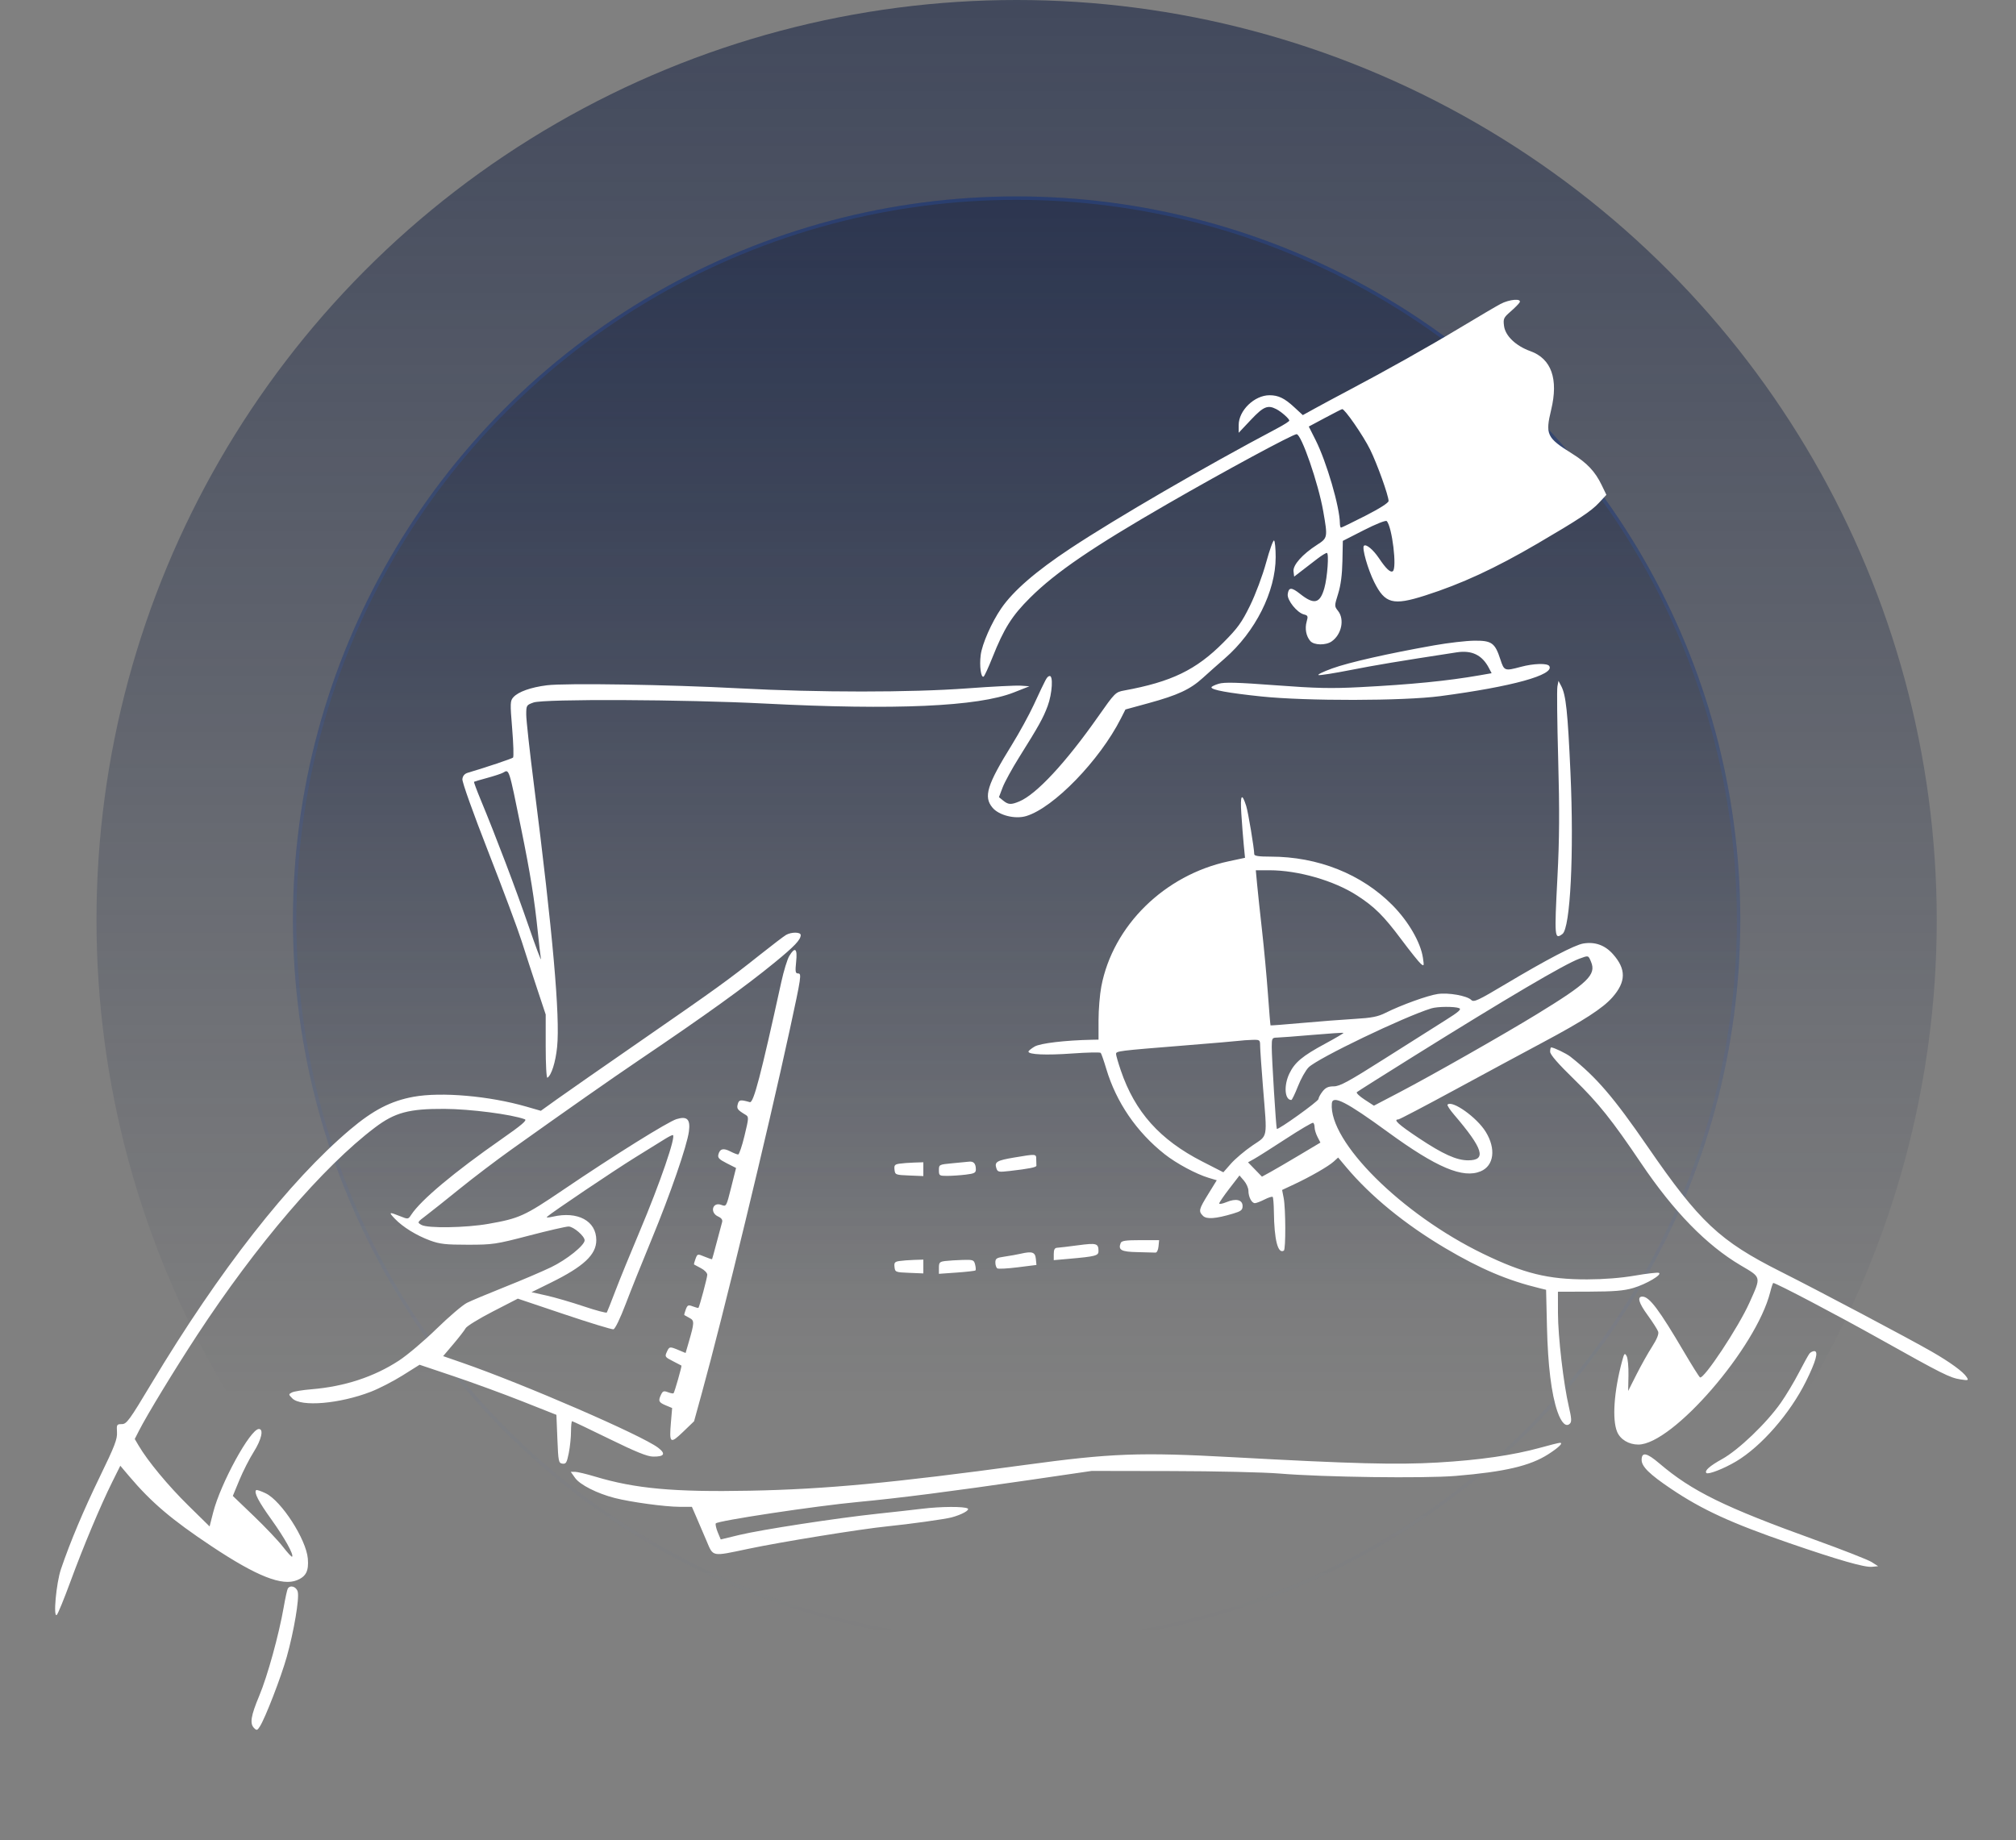 <svg width="585" height="534" viewBox="0 0 585 534" fill="none" xmlns="http://www.w3.org/2000/svg">
<rect x="0" y="0" width="585" height="534" fill="#808080" stroke="none"/>
<circle cx="295" cy="267" r="267" fill="url(#paint0_linear_3195_64710)"/>
<circle cx="295" cy="267" r="210" fill="url(#paint1_linear_3195_64710)"/>
<circle cx="295" cy="267" r="209.5" stroke="url(#paint2_linear_3195_64710)" stroke-opacity="0.2"/>
<path fill-rule="evenodd" clip-rule="evenodd" d="M435.405 88.218C434.167 88.877 428.833 92.015 423.551 95.192C414.199 100.815 402.246 107.522 390.79 113.573C387.683 115.214 383.545 117.436 381.595 118.512L378.049 120.468L375.518 118.135C372.717 115.553 370.952 114.704 368.385 114.704C364.016 114.704 359.44 119.123 359.44 123.342V125.597L362.976 121.845C366.627 117.971 367.865 117.448 370.351 118.729C371.825 119.489 374.126 121.523 374.126 122.068C374.126 122.281 372.538 123.296 370.596 124.323C349.748 135.351 323.946 150.336 310.58 159.177C300.597 165.78 294.04 171.462 290.555 176.528C287.738 180.624 284.975 186.903 284.573 190.124C284.176 193.296 284.662 196.826 285.429 196.352C285.681 196.197 286.823 193.716 287.968 190.839C291.348 182.346 293.651 178.695 298.943 173.439C306.387 166.048 317.047 158.778 338.996 146.125C355.48 136.622 375.14 126.003 376.25 126.003C377.631 126.003 382.56 140.282 383.978 148.391C385.305 155.977 385.277 156.125 382.176 158.118C377.927 160.848 375.133 163.997 375.353 165.809L375.538 167.339L377.798 165.598C379.041 164.641 381.048 163.095 382.26 162.162C383.471 161.229 384.715 160.467 385.025 160.467C385.682 160.467 385.181 167.565 384.306 170.662C383.027 175.187 381.329 175.587 377.23 172.329C374.754 170.361 373.917 170.392 373.671 172.46C373.464 174.188 376.376 177.816 378.372 178.317C379.523 178.605 379.612 178.838 379.169 180.382C378.589 182.408 379.002 184.629 380.221 186.032C381.302 187.276 384.723 187.335 386.431 186.139C389.298 184.13 390.212 179.76 388.279 177.301C387.189 175.916 387.19 175.871 388.302 172.297C389.063 169.852 389.462 166.803 389.542 162.829L389.66 156.97L395.778 153.849C399.234 152.088 402.11 150.942 402.387 151.219C403.959 152.795 405.433 164.988 404.147 165.783C403.438 166.221 402.188 165.042 400.167 162.029C398.465 159.492 396.394 157.78 395.776 158.399C395.151 159.023 396.919 165.232 398.782 168.956C401.898 175.186 404.226 175.798 413.518 172.83C424.126 169.441 433.788 164.974 446.146 157.747C458.121 150.743 461.706 148.37 463.946 145.963L466.139 143.607L464.775 140.777C462.873 136.835 460.541 134.361 456.14 131.614C448.838 127.057 448.382 126.1 450.111 118.941C452.271 109.993 450.184 104.099 444.079 101.906C439.867 100.392 436.819 97.484 436.442 94.616C436.165 92.503 436.31 92.18 438.319 90.433C439.517 89.392 440.7 88.198 440.949 87.78C441.681 86.547 437.997 86.838 435.405 88.218ZM384.439 121.297L379.783 123.788L381.754 127.702C384.942 134.033 388.771 147.151 388.804 151.851C388.809 152.55 388.959 153.122 389.138 153.122C389.316 153.122 392.494 151.576 396.199 149.688C400.351 147.569 402.934 145.923 402.934 145.392C402.934 143.833 399.617 134.592 397.57 130.449C395.568 126.399 390.169 118.592 389.465 118.732C389.262 118.772 387 119.926 384.439 121.297ZM367.4 163.27C366.364 167.059 364.331 172.493 362.728 175.761C360.318 180.674 359.154 182.287 355.005 186.457C347.069 194.436 339.925 197.888 326.146 200.404C323.716 200.848 323.478 201.088 318.682 207.925C309.279 221.331 300.76 230.504 295.784 232.584C293.377 233.59 292.595 233.549 291.109 232.346L289.871 231.343L290.939 228.532C291.526 226.987 293.679 223.052 295.723 219.789C301.442 210.663 302.685 208.428 303.998 204.917C305.357 201.286 305.676 195.813 304.508 196.2C303.745 196.452 303.696 196.543 299.983 204.535C298.612 207.487 295.758 212.699 293.642 216.117C286.386 227.835 285.339 231.23 288.006 234.399C289.884 236.633 294.558 237.798 297.772 236.835C305.726 234.452 319.092 220.678 325.254 208.513L326.579 205.899L333.298 204.06C341.804 201.732 345.372 200.071 349.033 196.739C350.637 195.278 353.505 192.734 355.404 191.085C364.268 183.39 370.172 171.639 370.172 161.688C370.172 159.189 369.962 157.013 369.704 156.854C369.446 156.694 368.409 159.582 367.4 163.27ZM416.208 187.278C402.731 189.668 391.402 192.233 386.553 193.992C383.912 194.951 382.148 195.817 382.632 195.918C383.116 196.019 387.31 195.353 391.952 194.439C399.182 193.015 405.675 191.933 422.693 189.318C427.11 188.639 430.088 190.09 432.061 193.881L432.838 195.374L429.324 195.988C420.029 197.612 409.581 198.647 394.683 199.417C386.251 199.853 381.938 199.757 370.114 198.87C359.006 198.036 355.293 197.937 353.652 198.429C352.486 198.778 351.532 199.248 351.532 199.473C351.532 200.224 356.344 201.105 365.982 202.118C379.006 203.487 407.258 203.439 417.903 202.029C438.839 199.257 451.156 195.859 449.57 193.293C449.031 192.42 445.024 192.53 441.344 193.518C436.627 194.784 436.469 194.728 435.388 191.399C433.819 186.567 432.873 185.883 427.831 185.933C425.477 185.957 420.247 186.562 416.208 187.278ZM451.926 199.226C451.753 200.126 451.855 209.634 452.152 220.354C452.565 235.218 452.514 243.334 451.936 254.536C451.03 272.121 451.086 272.76 453.379 271.061C455.684 269.353 456.77 247.629 455.718 224.268C454.917 206.501 454.41 201.73 453.04 199.116L452.24 197.589L451.926 199.226ZM158.669 198.88C154.019 199.471 150.406 200.755 148.989 202.322C148.028 203.384 148.004 203.981 148.623 211.468C148.988 215.874 149.101 219.65 148.876 219.861C148.533 220.182 140.952 222.724 135.757 224.261C134.812 224.54 134.288 225.151 134.174 226.105C134.075 226.933 137.234 235.795 141.711 247.248C145.949 258.092 150.304 269.762 151.388 273.18C152.472 276.598 154.482 282.776 155.855 286.909L158.351 294.422V303.75C158.351 308.964 158.57 312.942 158.847 312.771C160.019 312.046 161.216 308.254 161.662 303.848C162.555 295.04 160.408 270.741 154.949 227.842C153.714 218.132 152.703 208.936 152.703 207.405C152.703 204.7 152.761 204.602 154.821 203.873C157.853 202.799 198.662 202.982 221.829 204.174C259.801 206.127 283.78 205.059 294.199 200.95L298.718 199.168L296.207 198.989C294.826 198.89 287.836 199.242 280.674 199.771C264.167 200.989 237.436 200.986 214.554 199.766C194.041 198.672 164.048 198.196 158.669 198.88ZM145.924 224.266C145.458 224.534 143.425 225.202 141.405 225.752C139.386 226.301 137.654 226.811 137.556 226.885C137.458 226.959 138.311 229.27 139.452 232.021C143.937 242.835 149.65 257.889 153.356 268.66C155.495 274.875 157.119 279.197 156.966 278.265C156.813 277.332 156.414 273.9 156.08 270.637C155.086 260.937 153.898 253.549 151.218 240.411C147.582 222.579 147.784 223.197 145.924 224.266ZM360.207 236.174C360.398 239.126 360.716 243.207 360.915 245.243L361.277 248.945L356.546 249.955C337.913 253.931 322.957 268.625 319.581 286.272C319.135 288.604 318.77 293.031 318.77 296.111V301.711L316.935 301.747C309.109 301.902 301.855 302.759 300.223 303.724C299.24 304.304 298.436 304.964 298.436 305.188C298.436 306.057 303.566 306.277 311.145 305.733C315.494 305.421 319.21 305.342 319.403 305.557C319.596 305.772 320.319 307.846 321.009 310.166C323.904 319.883 329.812 328.523 337.965 334.965C341.378 337.66 347.109 340.737 350.751 341.827L353.078 342.524L350.61 346.527C347.863 350.985 347.736 351.507 349.081 352.852C350.128 353.899 352.753 353.707 357.774 352.216C360.135 351.515 360.57 351.171 360.57 350.006C360.57 348.177 358.666 347.712 355.903 348.867C354.742 349.352 353.792 349.525 353.792 349.251C353.792 348.977 355.115 347.039 356.732 344.943L359.673 341.134L360.969 342.64C361.681 343.469 362.264 344.786 362.264 345.566C362.264 347.348 363.213 349.169 364.142 349.169C364.531 349.169 365.783 348.693 366.924 348.112C368.065 347.53 369.136 347.191 369.303 347.358C369.47 347.526 369.629 349.464 369.655 351.665C369.753 359.845 370.82 364.008 372.546 362.941C373.127 362.581 373.087 350.737 372.494 347.678L372.041 345.339L375.484 343.727C380.264 341.489 385.459 338.501 387.003 337.104L388.299 335.93L390.656 338.736C397.727 347.157 407.699 355.311 419.372 362.221C429.561 368.251 437.453 371.6 446.83 373.871L448.643 374.311L448.896 385.045C449.16 396.277 450.186 404.59 451.931 409.64C453.074 412.947 454.437 414.267 455.555 413.148C456.093 412.611 456.029 411.563 455.259 408.298C453.712 401.733 452.099 387.892 452.088 381.091L452.079 374.876L461.257 374.846C468.357 374.823 471.218 374.587 473.899 373.801C477.722 372.681 482.548 369.823 481.345 369.391C480.936 369.244 477.806 369.608 474.388 370.199C470.426 370.884 465.412 371.28 460.549 371.292C449.218 371.318 442.16 369.577 430.33 363.84C406.731 352.395 385.514 331.292 386.468 320.214C386.684 317.702 390.689 319.752 402.76 328.554C416.872 338.845 424.514 342.078 429.652 339.93C433.529 338.31 434.16 333.376 431.121 328.457C428.536 324.274 421.41 319.201 420.042 320.57C419.865 320.747 420.709 322.049 421.918 323.462C430.413 333.398 431.448 336.74 426.03 336.74C422.663 336.74 418.718 334.96 411.659 330.259C405.79 326.349 404.175 324.875 405.761 324.875C406.073 324.875 413.508 320.979 422.283 316.216C431.058 311.454 442.414 305.332 447.518 302.612C459.516 296.218 465.094 292.61 467.886 289.438C471.876 284.904 471.917 281.23 468.024 276.878C465.699 274.277 462.819 273.254 459.42 273.82C456.93 274.235 448.788 278.486 436.955 285.548C428.842 290.39 427.666 290.935 426.928 290.198C425.707 288.976 420.334 288.017 417.212 288.464C414.316 288.879 406.588 291.671 402.048 293.942C399.81 295.063 398.042 295.408 393.049 295.7C389.632 295.9 382.774 296.43 377.811 296.876C372.847 297.322 368.739 297.639 368.681 297.581C368.624 297.522 368.283 293.406 367.924 288.434C367.565 283.462 366.798 275.2 366.22 270.072C365.642 264.945 364.998 258.907 364.789 256.654L364.409 252.558H368.358C376.68 252.558 387.108 255.559 393.783 259.874C398.886 263.173 401.506 265.775 406.64 272.645C409.207 276.08 411.753 279.258 412.297 279.708C413.222 280.471 413.261 280.358 412.906 277.982C412.234 273.488 408.715 267.406 404.064 262.702C395.118 253.655 382.442 248.603 368.686 248.603C365.283 248.603 363.958 248.406 363.956 247.897C363.948 246.217 362.198 235.716 361.626 233.914C360.343 229.874 359.851 230.659 360.207 236.174ZM228.111 271.317C227.49 271.671 224.058 274.284 220.485 277.124C211.286 284.435 207.937 286.853 186.029 302.006C175.311 309.42 164.381 317.033 161.74 318.926L156.939 322.367L152.703 321.146C141.977 318.053 128.044 316.838 120.026 318.296C113.429 319.496 108.294 322.148 101.583 327.822C83.971 342.712 63.576 368.782 43.997 401.43C37.518 412.233 36.744 413.294 35.341 413.294C33.886 413.294 33.808 413.425 33.947 415.655C34.07 417.634 33.282 419.685 29.062 428.367C24.249 438.269 20.376 447.467 17.686 455.385C16.311 459.434 15.385 469.685 16.488 468.651C16.826 468.335 18.595 464.012 20.419 459.047C24.197 448.765 29.153 436.951 32.575 430.07L34.91 425.375L37.447 428.375C43.918 436.023 49.811 441.034 61.412 448.748C74.517 457.465 81.894 460.384 86.235 458.569C88.828 457.486 89.621 455.889 89.326 452.337C88.863 446.756 81.681 435.603 77.125 433.388C75.745 432.718 74.489 432.296 74.334 432.452C73.647 433.139 74.99 435.726 78.758 440.978C82.589 446.318 85.317 451.221 84.764 451.774C84.627 451.912 83.426 450.612 82.094 448.887C80.764 447.161 76.949 443.136 73.617 439.943L67.558 434.136L69.471 429.513C70.523 426.97 72.394 423.297 73.628 421.351C75.876 417.806 76.573 414.707 75.122 414.707C72.636 414.707 63.992 430.505 61.839 438.986L60.823 442.988L54.628 436.899C48.806 431.175 42.911 424.07 40.267 419.587L39.103 417.612L40.347 415.172C42.709 410.541 50.677 397.444 57.127 387.588C74.346 361.28 93.773 338.586 108.799 327.227C114.586 322.853 118.665 321.757 128.979 321.809C136.452 321.846 148.406 323.391 152.284 324.82C153.038 325.098 151.399 326.496 145.506 330.606C131.798 340.165 122.124 348.269 119.334 352.532C118.45 353.882 118.428 353.885 116.074 352.943C112.847 351.651 112.697 351.729 114.597 353.712C116.892 356.108 120.846 358.549 124.788 360.002C127.612 361.042 129.317 361.234 135.757 361.233C143.016 361.232 143.869 361.105 153.501 358.59C159.067 357.138 164.234 355.949 164.983 355.949C166.407 355.949 169.648 358.734 169.648 359.957C169.648 361.404 164.438 365.583 159.919 367.76C157.348 368.998 151.308 371.576 146.497 373.489C141.685 375.402 136.728 377.481 135.482 378.109C134.235 378.736 130.277 382.117 126.685 385.62C123.095 389.123 118.19 393.273 115.789 394.842C108.492 399.606 99.96 402.399 90.286 403.191C87.801 403.394 85.291 403.806 84.71 404.106C83.69 404.632 83.694 404.693 84.839 405.838C87.356 408.355 98.515 407.409 107.588 403.91C109.973 402.99 114.136 400.848 116.838 399.151L121.752 396.066L131.72 399.42C137.202 401.265 146.136 404.536 151.573 406.688L161.458 410.602L161.74 417.598C162.006 424.171 162.094 424.604 163.21 424.763C164.238 424.91 164.484 424.5 165.046 421.703C165.402 419.927 165.694 417.117 165.694 415.46C165.694 413.803 165.839 412.447 166.015 412.447C166.191 412.447 171.037 414.751 176.782 417.568C184.488 421.345 187.824 422.697 189.499 422.72C192.801 422.765 193.284 421.907 190.956 420.132C186.232 416.528 151.902 401.643 134.009 395.44L128.589 393.562L131.565 390.053C133.202 388.123 134.802 386.056 135.121 385.461C135.439 384.865 138.977 382.691 142.98 380.63L150.26 376.882L163.723 381.41C171.127 383.901 177.556 385.865 178.008 385.774C178.486 385.679 179.957 382.648 181.515 378.548C182.992 374.664 186.401 366.161 189.092 359.653C194.493 346.588 199.358 332.514 199.909 328.362C200.378 324.823 199.399 323.846 196.32 324.778C193.835 325.53 178.125 335.335 163.374 345.339C152.2 352.918 150.689 353.603 141.688 355.182C135.135 356.331 124.093 356.506 122.309 355.488C121.011 354.748 121.017 354.736 123.722 352.689C125.215 351.559 129.614 348.059 133.497 344.911C137.381 341.764 144.117 336.652 148.466 333.552C164.316 322.254 177.455 313.051 185.464 307.638C204.935 294.477 216.218 286.354 224.84 279.291C230.594 274.578 232.347 272.724 232.347 271.359C232.347 270.463 229.654 270.436 228.111 271.317ZM229.038 277.421C228.47 278.356 227.434 281.724 226.736 284.907C220.72 312.318 218.665 320.163 217.581 319.854C214.847 319.076 214.424 319.148 214.078 320.446C213.729 321.754 213.983 322.1 216.332 323.518C217.319 324.114 217.308 324.355 216.046 329.592C215.323 332.591 214.488 335.045 214.191 335.045C213.894 335.045 212.878 334.645 211.933 334.157C209.916 333.113 208.899 333.364 208.468 335.012C208.212 335.994 208.638 336.449 210.871 337.582L213.586 338.957L212.174 344.591C210.764 350.214 210.759 350.224 209.315 349.676C206.766 348.706 205.875 351.898 208.378 353.038C209.361 353.486 209.734 354.015 209.54 354.682C209.383 355.224 208.687 357.828 207.992 360.469C207.298 363.11 206.687 365.338 206.634 365.42C206.581 365.502 205.604 365.179 204.464 364.702C202.409 363.844 202.386 363.849 201.82 365.338C201.506 366.164 201.319 366.9 201.406 366.973C201.492 367.045 202.389 367.525 203.398 368.039C204.408 368.553 205.235 369.411 205.236 369.947C205.238 370.751 203.029 379.032 202.674 379.553C202.615 379.639 201.889 379.452 201.059 379.136C199.711 378.624 199.493 378.72 198.988 380.047C198.678 380.862 198.495 381.587 198.581 381.657C198.668 381.727 199.337 382.097 200.07 382.479C201.54 383.245 201.523 383.789 199.841 389.575L198.945 392.656L196.937 391.817C194.314 390.721 194.229 390.735 193.477 392.386C192.876 393.704 192.988 393.87 195.222 394.998C196.535 395.66 197.667 396.251 197.74 396.31C197.909 396.451 195.739 404.053 195.446 404.347C195.323 404.469 194.585 404.326 193.805 404.029C192.58 403.564 192.298 403.683 191.742 404.903C190.96 406.621 191.169 407.015 193.347 407.917L195.042 408.619L194.693 412.745C194.172 418.915 194.461 419.146 198.207 415.546L201.4 412.477L203.624 404.411C209.854 381.811 222.681 328.815 229.176 298.84C232.553 283.252 232.663 282.502 231.558 282.502C230.81 282.502 230.726 281.969 231.024 279.112C231.428 275.251 230.723 274.651 229.038 277.421ZM458.29 278.226C453.966 279.822 437.191 289.705 409.995 306.68C401.296 312.109 393.975 316.733 393.727 316.956C393.479 317.179 394.492 318.152 395.979 319.119L398.682 320.878L406.066 317.014C415.506 312.073 436.178 300.323 445.931 294.353C460.767 285.273 463.242 282.887 461.696 279.153C460.889 277.204 460.988 277.231 458.29 278.226ZM415.361 292.637C407.451 295.063 382.393 307.101 379.735 309.751C378.885 310.6 377.488 313.079 376.633 315.26C375.777 317.441 374.914 319.226 374.715 319.226C372.774 319.226 372.473 315.014 374.165 311.519C375.724 308.297 377.956 306.44 384.532 302.894C387.561 301.261 389.954 299.847 389.85 299.753C389.745 299.659 385.72 299.921 380.905 300.336C376.089 300.751 371.451 301.103 370.596 301.119C369.125 301.145 369.042 301.288 369.032 303.83C369.021 306.928 370.283 327.322 370.504 327.611C370.826 328.031 382.599 319.594 382.599 318.944C382.599 318.561 383.126 317.578 383.77 316.759C384.66 315.628 385.444 315.271 387.043 315.271C388.778 315.271 391.362 313.863 401.829 307.217C408.806 302.787 416.738 297.769 419.457 296.067C423.278 293.673 424.176 292.881 423.411 292.578C422.096 292.057 417.132 292.094 415.361 292.637ZM359.723 302.037C359.101 302.132 351.857 302.75 343.624 303.412C324.419 304.954 323.854 305.025 323.854 305.884C323.854 306.277 324.474 308.421 325.232 310.649C329.327 322.693 336.565 330.785 348.877 337.084L354.99 340.211L357.203 337.696C358.42 336.313 361.2 333.962 363.382 332.471C368.02 329.301 367.731 330.873 366.497 315.553C366.046 309.96 365.672 304.558 365.665 303.547C365.653 301.754 365.598 301.713 363.253 301.788C361.933 301.83 360.344 301.942 359.723 302.037ZM449.817 305.212C449.817 306.057 452.051 308.632 456.8 313.263C463.821 320.109 467.755 325.037 476.238 337.616C485.678 351.613 495.193 361.368 505.121 367.228C511.201 370.816 511.098 370.372 507.629 378.109C504.445 385.208 494.382 400.397 493.304 399.731C493.049 399.573 491.009 396.331 488.771 392.527C481.417 380.026 478.612 376.288 476.582 376.288C475.003 376.288 475.512 378.105 478.078 381.625C479.592 383.703 480.985 385.884 481.172 386.474C481.393 387.17 480.775 388.688 479.404 390.815C478.245 392.613 476.207 396.243 474.876 398.881L472.455 403.676L472.547 399.163C472.597 396.681 472.357 394.152 472.013 393.544C471.454 392.556 471.317 392.705 470.713 394.944C468.343 403.752 467.764 411.953 469.26 415.535C470.186 417.753 472.638 419.227 475.4 419.227C485.324 419.227 509.603 391.17 513.675 374.996C514.043 373.532 514.445 372.333 514.568 372.333C515.382 372.333 533.199 381.699 545.527 388.607C563.605 398.738 565.823 399.85 568.901 400.321C571.176 400.67 571.297 400.625 570.683 399.65C569.714 398.112 565.881 395.318 560.488 392.22C553.954 388.465 527.752 374.589 516.753 369.058C498.996 360.13 493.174 354.664 478.118 332.785C468.243 318.436 463.233 312.599 455.675 306.64C454.522 305.73 450.858 303.971 450.118 303.971C449.952 303.971 449.817 304.53 449.817 305.212ZM373.176 330.47C369.08 333.141 364.924 335.775 363.939 336.323L362.149 337.318L364.171 339.4L366.192 341.482L368.606 340.158C369.933 339.43 373.751 337.203 377.088 335.21L383.158 331.587L382.313 329.954C381.849 329.056 381.469 327.815 381.469 327.197C381.469 326.578 381.279 325.969 381.046 325.842C380.813 325.715 377.271 327.797 373.176 330.47ZM193.09 330.464C192.158 331.041 188.218 333.483 184.335 335.89C178.115 339.744 160.032 351.92 158.706 353.146C158.435 353.397 159.197 353.373 160.4 353.094C167.646 351.412 173.034 354.316 173.034 359.904C173.034 364.125 169.367 367.553 159.822 372.254L154.231 375.008L158.551 375.969C160.926 376.498 165.789 377.911 169.358 379.11C172.926 380.31 175.955 381.114 176.088 380.899C176.222 380.683 177.347 377.841 178.588 374.584C179.83 371.326 183.001 363.562 185.634 357.33C191.512 343.419 196.33 329.38 195.219 329.405C194.98 329.41 194.022 329.887 193.09 330.464ZM294.256 335.933C289.272 336.771 288.546 337.204 289.113 338.992C289.48 340.148 289.732 340.203 292.982 339.834C298.485 339.209 300.798 338.75 300.745 338.294C300.718 338.06 300.695 337.234 300.695 336.457C300.695 334.84 300.735 334.843 294.256 335.933ZM281.207 337.125C280.586 337.191 278.362 337.405 276.265 337.602C272.51 337.955 272.452 337.985 272.452 339.61C272.452 341.175 272.575 341.26 274.853 341.255C276.173 341.252 278.588 341.09 280.219 340.894C282.751 340.59 283.183 340.363 283.176 339.345C283.164 337.693 282.536 336.985 281.207 337.125ZM260.981 337.713C259.638 337.914 259.42 338.185 259.568 339.464C259.738 340.932 259.866 340.982 263.838 341.143L267.933 341.309V339.307V337.305L265.25 337.39C263.774 337.436 261.853 337.582 260.981 337.713ZM325.188 360.751C324.413 362.772 325.373 363.291 330.05 363.379C332.545 363.425 334.904 363.489 335.292 363.52C335.692 363.552 336.075 362.779 336.175 361.74L336.353 359.904H330.933C326.637 359.904 325.446 360.08 325.188 360.751ZM312.839 361.392C310.043 361.763 307.311 362.089 306.767 362.115C306.046 362.151 305.779 362.644 305.779 363.937V365.71L310.156 365.323C317.928 364.637 318.772 364.417 318.762 363.08C318.746 360.832 318.207 360.678 312.839 361.392ZM296.176 363.844C295.089 364.094 292.992 364.471 291.516 364.679C289.173 365.01 288.833 365.228 288.833 366.402C288.833 367.142 289.092 367.907 289.408 368.102C289.724 368.298 292.407 368.153 295.369 367.78L300.755 367.102L300.584 365.339C300.392 363.369 299.517 363.072 296.176 363.844ZM260.981 365.962C259.638 366.163 259.42 366.434 259.568 367.713C259.738 369.181 259.866 369.231 263.838 369.392L267.933 369.558V367.556V365.554L265.25 365.638C263.774 365.685 261.853 365.831 260.981 365.962ZM274.288 365.962C272.662 366.164 272.452 366.39 272.452 367.934V369.677L277.631 369.31C280.479 369.108 282.924 368.827 283.065 368.687C283.205 368.546 283.158 367.784 282.959 366.993C282.621 365.646 282.391 365.559 279.361 365.644C277.581 365.694 275.298 365.837 274.288 365.962ZM525.074 392.814C524.759 393.203 523.377 395.697 522.002 398.357C520.628 401.018 518.265 404.959 516.751 407.115C512.586 413.046 504.481 420.806 499.671 423.464C496.108 425.434 494.526 426.845 495.165 427.484C495.68 427.999 500.253 426.215 503.761 424.13C511.083 419.779 519.436 410.21 524.069 400.865C526.944 395.066 527.754 392.108 526.469 392.108C526.017 392.108 525.389 392.426 525.074 392.814ZM446.993 420.132C439.111 422.32 429.32 423.736 417.199 424.439C405.295 425.131 392.455 424.797 357.746 422.897C330.738 421.418 322.563 421.723 297.306 425.157C258.85 430.384 239.536 432.192 217.606 432.619C195.553 433.049 184.335 432.026 172.673 428.519C170.143 427.759 167.52 427.136 166.845 427.136H165.618L166.875 428.903C168.307 430.914 173.298 433.441 178.404 434.74C183.155 435.948 192.984 437.283 197.216 437.296L200.778 437.306L202.064 440.272C202.771 441.904 204.105 445.018 205.028 447.193C207.012 451.87 206.405 451.754 217.096 449.494C226.585 447.489 249.796 443.734 257.484 442.961C263.932 442.313 274.158 440.889 276.124 440.366C279.046 439.588 281.507 438.231 280.805 437.784C279.812 437.154 273.019 437.19 267.6 437.853C265.142 438.153 259.319 438.804 254.659 439.3C242.759 440.564 220.902 443.921 214.515 445.465L209.143 446.765L208.3 444.749C207.837 443.64 207.564 442.458 207.693 442.122C207.981 441.369 236.665 437.04 249.011 435.886C260.745 434.788 276.29 432.797 298.718 429.519L316.793 426.876L339.953 426.918C352.69 426.941 366.797 427.266 371.302 427.64C384.022 428.695 413.247 429.086 422.422 428.324C436.667 427.141 444.004 425.42 449.304 422.018C452.396 420.033 453.799 418.622 452.569 418.73C452.143 418.768 449.634 419.399 446.993 420.132ZM476.365 423.681C476.365 425.613 478.655 427.861 484.911 432.072C493.951 438.157 502.379 442.029 519.226 447.834C533.432 452.73 541.073 454.919 543.212 454.707L544.995 454.53L543.133 453.337C542.108 452.681 534.737 449.786 526.752 446.904C500.329 437.366 490.949 432.757 481.447 424.644C477.857 421.58 476.365 421.297 476.365 423.681ZM83.514 461.024C83.326 461.328 82.794 463.75 82.33 466.405C80.93 474.431 77.623 486.421 75.24 492.109C72.79 497.961 72.43 500.198 73.731 501.499C74.484 502.252 74.671 502.201 75.407 501.041C76.999 498.535 81.572 486.695 83.221 480.809C85.295 473.406 86.895 463.924 86.401 461.958C86.025 460.458 84.225 459.876 83.514 461.024Z" fill="white"/>
<defs>
<linearGradient id="paint0_linear_3195_64710" x1="295" y1="-272.5" x2="295" y2="405" gradientUnits="userSpaceOnUse">
<stop stop-color="#182444"/>
<stop offset="1" stop-color="#182444" stop-opacity="0"/>
</linearGradient>
<linearGradient id="paint1_linear_3195_64710" x1="295" y1="-157.326" x2="295" y2="375.539" gradientUnits="userSpaceOnUse">
<stop stop-color="#182444"/>
<stop offset="1" stop-color="#182444" stop-opacity="0"/>
</linearGradient>
<linearGradient id="paint2_linear_3195_64710" x1="295" y1="57" x2="295" y2="477" gradientUnits="userSpaceOnUse">
<stop stop-color="#2463EB"/>
<stop offset="1" stop-color="#2463EB" stop-opacity="0"/>
</linearGradient>
</defs>
</svg>
